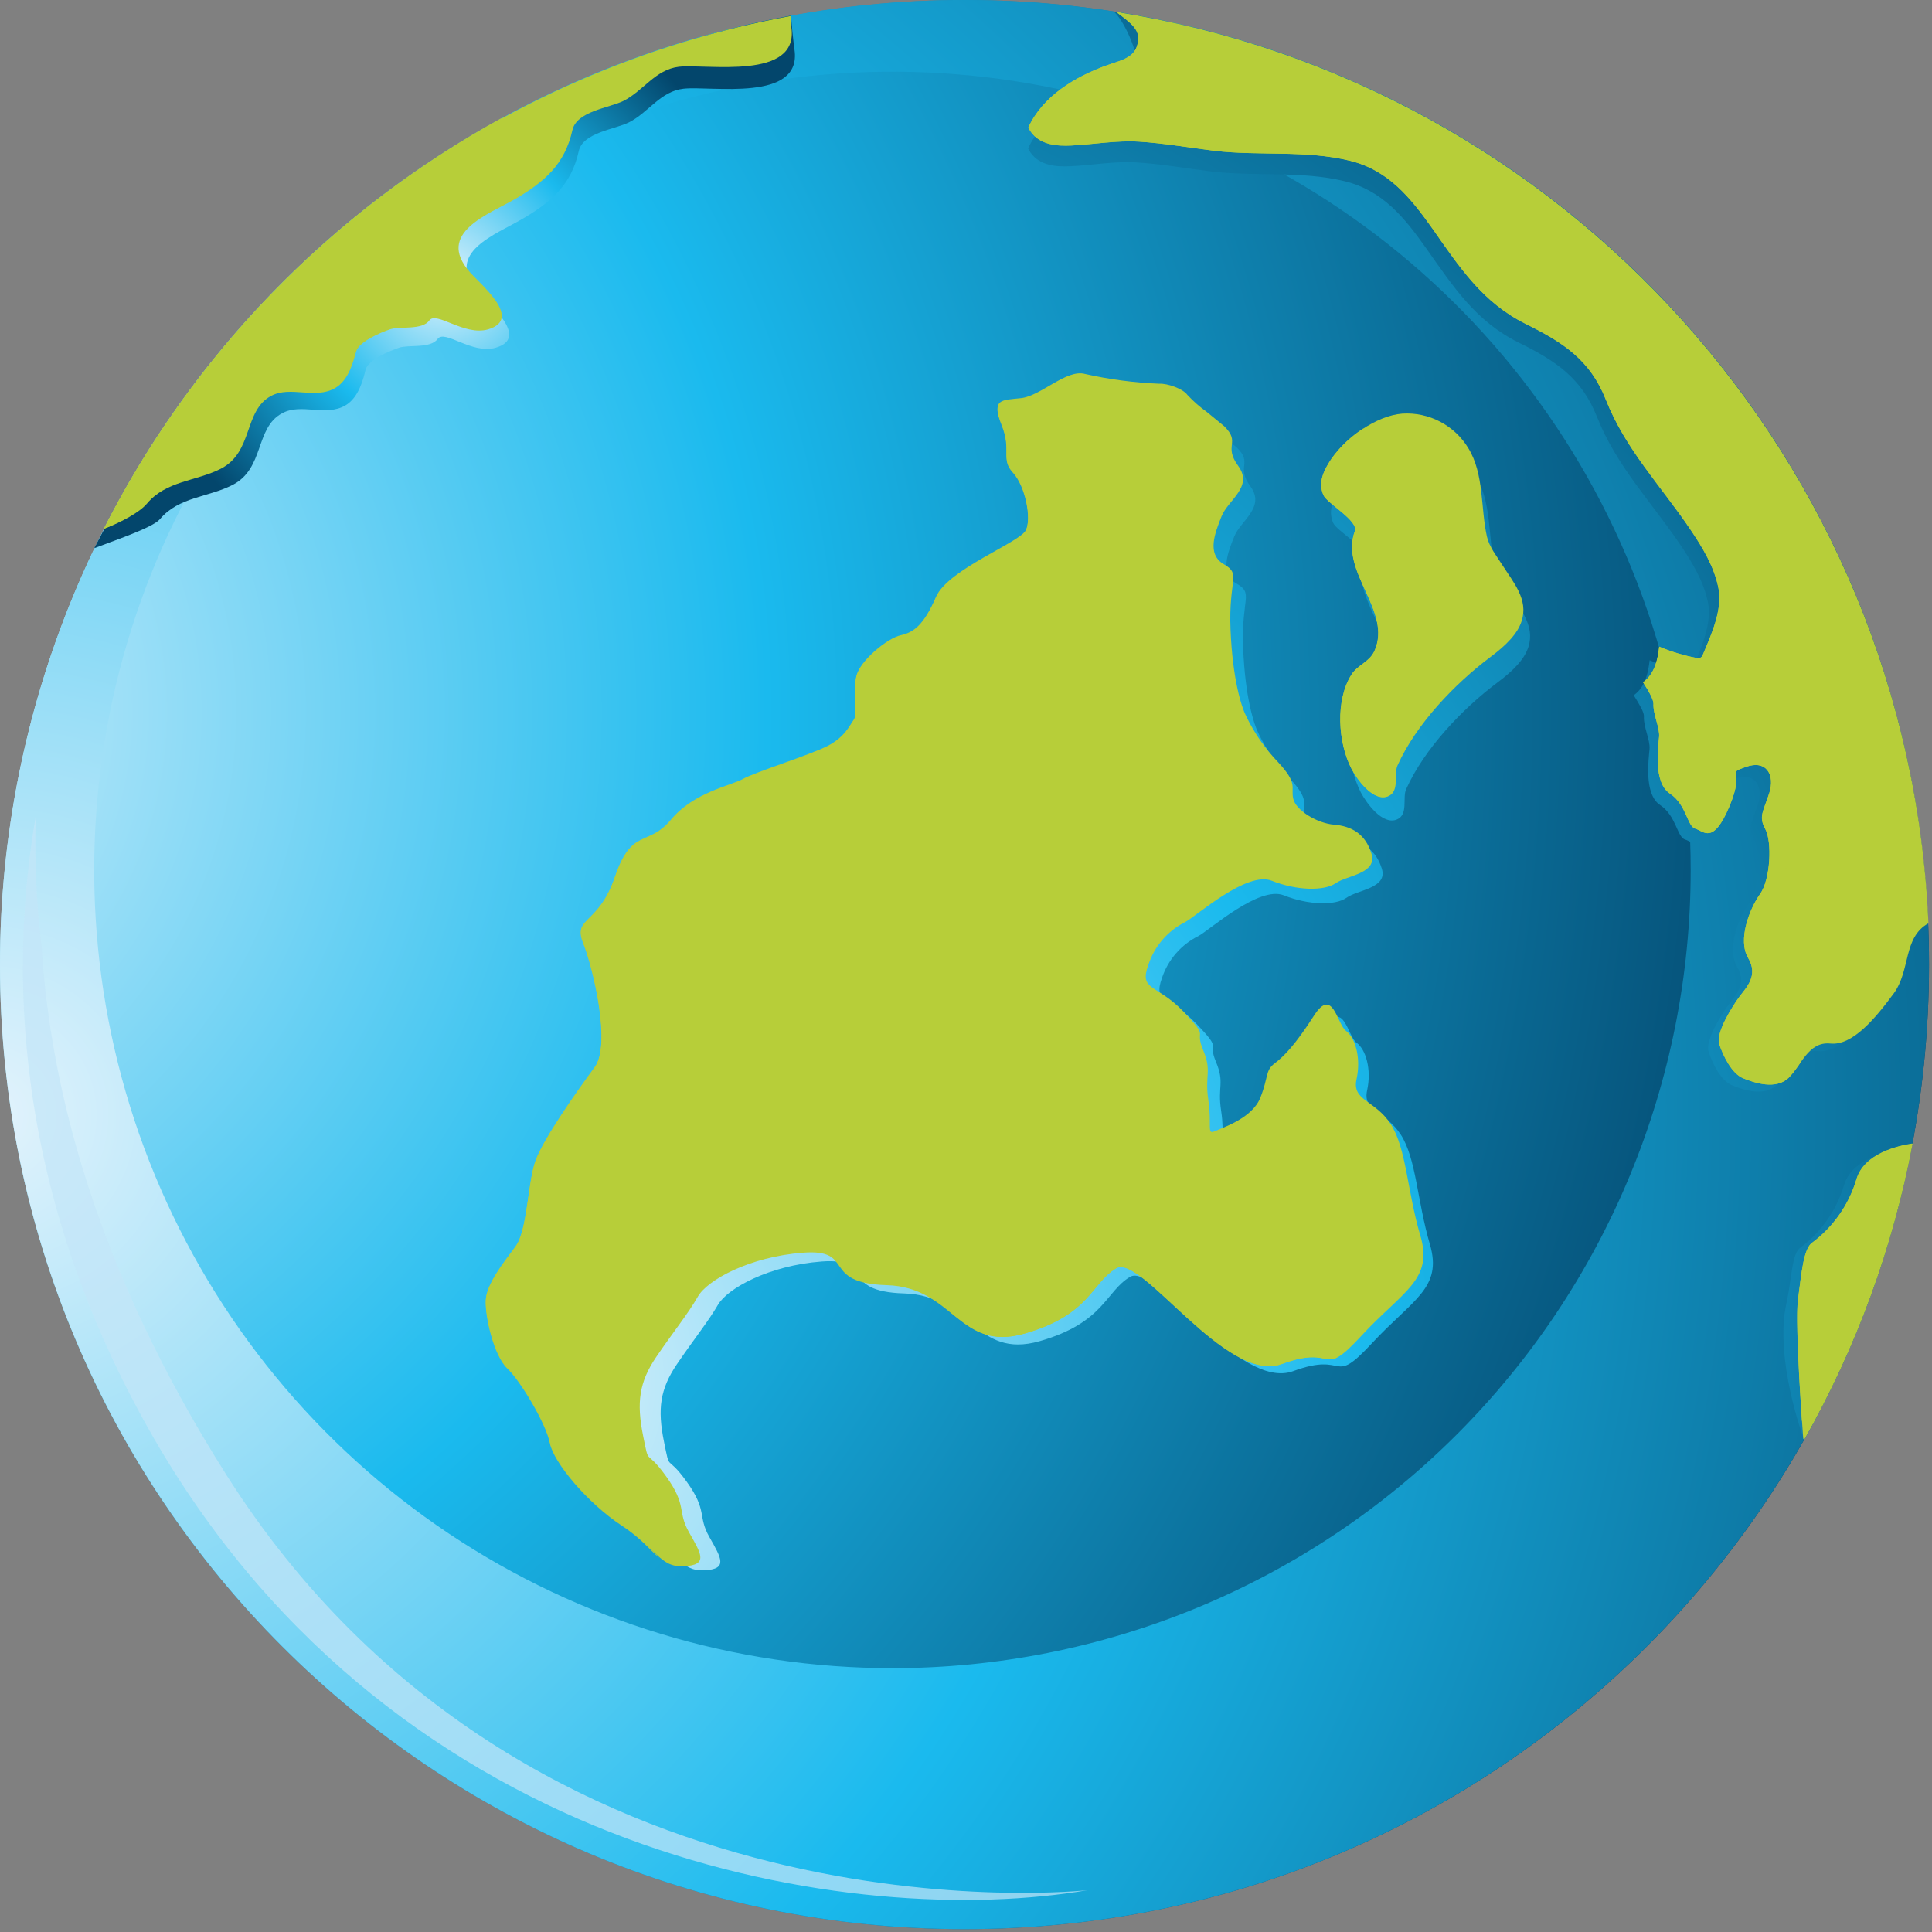 <svg  viewBox="0 0 369 369" fill="none" xmlns="http://www.w3.org/2000/svg">
<rect x="0" y="0" width="369" height="369" fill="#808080" stroke="none"/>
<g clip-path="url(#clip0_47_201)">
<path d="M368.43 184.22C368.43 286 286 368.45 184.22 368.45C82.44 368.45 0 286 0 184.22C0 135.362 19.409 88.505 53.957 53.957C88.505 19.409 135.362 0 184.22 0C286 0 368.43 82.48 368.43 184.22Z" fill="url(#paint0_radial_47_201)"/>
<path style="mix-blend-mode:multiply" d="M184.22 0C135.362 0 88.505 19.409 53.957 53.957C19.409 88.505 0 135.362 0 184.22C0 286 82.47 368.45 184.22 368.45C285.97 368.45 368.43 286 368.43 184.22C368.43 82.44 286 0 184.22 0ZM170.47 318.61C140.315 318.614 110.837 309.676 85.762 292.926C60.688 276.175 41.144 252.366 29.601 224.508C18.059 196.65 15.037 165.994 20.917 136.419C26.797 106.843 41.316 79.675 62.637 58.352C83.959 37.028 111.124 22.505 140.699 16.621C170.274 10.737 200.93 13.755 228.789 25.293C256.649 36.832 280.461 56.373 297.214 81.446C313.968 106.518 322.91 135.995 322.91 166.15C322.911 186.17 318.969 205.994 311.309 224.491C303.649 242.987 292.421 259.794 278.266 273.951C264.11 288.109 247.305 299.339 228.809 307.002C210.314 314.664 190.49 318.609 170.47 318.61Z" fill="url(#paint1_radial_47_201)"/>
<g style="mix-blend-mode:multiply">
<path d="M30.53 99.17C34.12 94.88 39.77 95 44.4 92.63C50.57 89.49 48.66 81.72 53.89 78.93C57.55 76.93 62.17 79.63 65.96 77.44C68.58 75.9 69.38 72.37 69.85 70.56C70.32 68.75 74.38 67.03 76.22 66.41C78.06 65.79 82.22 66.62 83.58 64.74C84.94 62.86 90.16 67.74 94.67 66.42C101.3 64.49 93.3 58.02 91.18 55.57C84.8 48.2 94.75 44.79 99.93 41.72C105.34 38.52 109.12 35.29 110.54 28.85C111.33 25.3 117.48 24.7 120.12 23.37C123.86 21.5 126.12 17.42 130.56 16.94C135.82 16.36 153.23 19.59 151.74 9.47C151.64 8.82 151.04 3.71 151.13 2.98C94.49 13.25 43.23 54.94 18 104.7C21.42 103.37 29.16 100.8 30.53 99.17Z" fill="url(#paint2_radial_47_201)"/>
<path d="M212.67 2.18C214.57 3.66 217.1 9.56 217.05 11.55C216.97 15.29 213.95 15.64 210.93 16.74C205.18 18.85 199.07 22.41 196.36 28.36C196.516 28.657 196.689 28.944 196.88 29.22C198.64 31.63 201.72 31.89 204.47 31.75C208.74 31.54 212.9 30.75 217.2 31.03C221.97 31.33 226.64 32.18 231.38 32.75C239.79 33.75 248.58 32.59 256.86 34.62C264.1 36.39 268.29 41.62 272.43 47.47C277.54 54.72 281.86 61.37 290.02 65.41C297.02 68.85 302.08 72.17 305.02 79.62C308.75 89.05 315.34 95.78 320.94 104.06C323.23 107.45 325.41 111.06 326.22 115.12C327.03 119.18 324.82 123.91 323.28 127.66C323.213 127.876 323.066 128.058 322.869 128.17C322.672 128.281 322.44 128.313 322.22 128.26C319.768 127.791 317.371 127.067 315.07 126.1C314.8 128.52 314.23 131.1 312.26 132.62L312.03 132.79C313.13 134.55 314.03 136.03 313.98 136.84C313.88 138.9 315.19 141.28 315.05 143.06C314.91 144.84 313.91 151.65 317.05 153.74C320.19 155.83 320.29 159.9 321.85 160.35C323.41 160.8 325.18 163.51 328.27 156.12C331.36 148.73 327.5 150.12 331.36 148.74C335.22 147.36 336.87 150.21 335.76 153.63C334.65 157.05 333.71 158.02 335.01 160.4C336.31 162.78 336.01 169.88 334.01 172.62C332.01 175.36 329.75 181.27 331.76 184.62C333.77 187.97 331.37 190.24 330.14 191.91C328.91 193.58 325.6 198.71 326.34 200.91C327.08 203.11 328.65 206.39 330.82 207.29C332.99 208.19 336.99 209.48 339.36 207.23C341.73 204.98 343.07 200.29 347.21 200.75C351.35 201.21 355.71 195.94 359.1 191.36C362.34 186.96 360.83 180.8 365.65 178.13C362 91.12 296.85 15.48 212.67 2.18Z" fill="url(#paint3_radial_47_201)"/>
<path d="M352.18 226.42C350.755 231.142 347.862 235.286 343.92 238.25C342.19 239.32 342.23 244.33 341.19 248.96C338.85 259.51 344.46 274.83 344.6 274.96C354.25 257.96 358.99 239.56 362.73 219.67C360.06 220 353.58 221.48 352.18 226.42Z" fill="url(#paint4_radial_47_201)"/>
<path d="M267.53 216.69C264.58 212.14 260.22 212.34 261.11 208.26C262 204.18 260.84 200.42 259.11 199.17C257.38 197.92 256.62 190.75 253.11 196.3C249.6 201.85 247.45 203.96 245.68 205.3C243.91 206.64 244.55 207.89 243.02 211.75C241.49 215.61 236.02 217.36 234.43 218.04C232.84 218.72 233.96 216.91 233.23 212.16C232.5 207.41 233.96 206.92 232.23 202.77C230.5 198.62 233.62 200.9 228.58 195.6C223.54 190.3 220.12 191.73 221.94 186.75C222.521 185.021 223.439 183.424 224.641 182.051C225.842 180.678 227.303 179.556 228.94 178.75C231.18 177.5 240.51 169.13 245.19 171C249.87 172.87 255.03 173 257.19 171.46C259.35 169.92 265.09 169.66 263.92 165.9C262.75 162.14 260.11 160.72 256.92 160.44C253.73 160.16 249.69 157.75 249.2 155.54C248.71 153.33 250.2 152.83 246.36 148.71C243.917 146.164 241.892 143.248 240.36 140.07C239.5 138.38 237.8 133.17 237.43 123.69C237.06 114.21 239.51 113.39 236.19 111.47C232.87 109.55 234.53 105.47 235.73 102.47C236.93 99.47 241.73 96.88 238.84 92.92C235.95 88.96 239.4 88.59 236.19 85.44L232.92 82.76C231.589 81.808 230.359 80.723 229.25 79.52C228.47 78.42 225.58 77.35 223.93 77.44C219.251 77.248 214.599 76.636 210.03 75.61C206.55 74.61 201.71 79.73 198.03 80.15C194.35 80.57 192.43 80.24 194.39 85.09C196.35 89.94 194.13 91.49 196.48 94.01C198.83 96.53 200.07 102.71 198.9 105.01C197.73 107.31 184.24 112.32 182 117.5C179.76 122.68 177.87 124.18 175.36 124.72C172.85 125.26 167.6 129.52 166.99 132.49C166.38 135.46 167.3 139.56 166.55 140.58C165.8 141.6 164.92 143.86 161.55 145.58C158.18 147.3 147.9 150.51 145.67 151.76C143.44 153.01 136.5 154.2 132.14 159.41C127.78 164.62 124.78 160.82 121.62 170.08C118.46 179.34 113.69 177.64 115.62 182.5C117.55 187.36 120.94 201.69 117.8 205.96C114.66 210.23 108.16 219.38 106.67 223.54C105.18 227.7 105.16 236.64 102.89 239.7C100.62 242.76 97.45 246.7 97.3 249.8C97.15 252.9 98.87 260.17 101.3 262.52C103.73 264.87 108.61 272.93 109.3 276.6C109.99 280.27 116.46 287.94 122.85 292.13C129.24 296.32 129.85 300.13 134.48 299.92C139.11 299.71 137.77 297.6 135.48 293.55C133.19 289.5 135.19 288.6 131.16 283C127.13 277.4 128.06 281.5 126.81 275.32C125.56 269.14 126.05 265.32 129.29 260.55C132.53 255.78 135.29 252.38 137.12 249.22C138.95 246.06 146.89 241.7 156.92 240.94C166.95 240.18 160.06 246.67 172.69 247.04C185.32 247.41 186.26 259.69 198.59 256.15C210.92 252.61 211.11 246.69 215.84 243.87C220.57 241.05 236.55 265.74 247.02 261.87C257.49 258 254.16 265.02 262.02 256.57C269.88 248.12 275.56 246.04 273.1 237.64C270.64 229.24 270.5 221.25 267.53 216.69Z" fill="url(#paint5_radial_47_201)"/>
<path d="M285.4 107.7C284.19 102.29 284.89 95.96 281.91 91.06C280.633 88.932 278.795 87.196 276.597 86.043C274.399 84.889 271.927 84.362 269.45 84.52C264.55 84.89 258.8 89.09 256.13 93.03C254.71 95.13 253.56 97.4 254.63 99.87C255.29 101.4 261.26 104.7 260.54 106.62C257.69 114.39 267.66 121.62 264.23 129.22C263.23 131.31 261.09 131.8 259.92 133.62C256.85 138.44 257.36 146.45 259.92 151.37C260.92 153.27 264.03 157.69 266.81 156.51C269.04 155.56 267.81 152.41 268.57 150.71C272.07 142.97 279.31 135.36 286.01 130.35C289.09 128.05 291.17 125.9 291.92 123.55C293.21 119.55 290.35 116.24 288.28 113.02C287.21 111.35 285.85 109.68 285.4 107.7Z" fill="url(#paint6_radial_47_201)"/>
</g>
<path d="M28.08 96.17C31.73 91.81 37.44 91.93 42.15 89.54C48.43 86.34 46.48 78.46 51.78 75.62C55.51 73.62 60.19 76.34 64.03 74.11C66.68 72.55 67.49 68.96 68.03 67.11C68.57 65.26 72.63 63.53 74.49 62.9C76.35 62.27 80.63 63.11 81.98 61.22C83.33 59.33 88.63 64.22 93.22 62.91C99.95 60.91 91.82 54.39 89.68 51.91C83.2 44.45 93.3 40.97 98.56 37.91C104.05 34.66 107.87 31.38 109.33 24.84C110.14 21.24 116.33 20.62 119.06 19.28C122.85 17.38 125.16 13.28 129.66 12.75C134.98 12.16 152.66 15.44 151.14 5.17C151.046 4.46 151.046 3.74 151.14 3.03C123.183 8.137 96.785 19.637 74.007 36.632C51.229 53.626 32.688 75.656 19.83 101C23.29 99.68 26.69 97.83 28.08 96.17Z" fill="#B7CE39"/>
<path d="M213.19 2.28C215.12 3.78 217.43 5.21 217.4 7.28C217.31 11.08 214.23 11.43 211.18 12.55C205.35 14.69 199.18 18.31 196.41 24.34C196.552 24.649 196.723 24.943 196.92 25.22C198.7 27.67 201.83 27.93 204.64 27.79C208.96 27.57 213.19 26.79 217.53 27.05C222.38 27.35 227.13 28.21 231.94 28.8C240.48 29.8 249.41 28.64 257.81 30.69C265.16 32.49 269.4 37.75 273.61 43.69C278.78 51.06 283.18 57.8 291.47 61.9C298.54 65.4 303.71 68.75 306.7 76.32C310.5 85.9 317.19 92.73 322.86 101.13C325.18 104.57 327.41 108.23 328.22 112.36C329.03 116.49 326.81 121.29 325.22 125.08C325.155 125.298 325.009 125.482 324.811 125.596C324.614 125.709 324.381 125.743 324.16 125.69C321.669 125.226 319.235 124.495 316.9 123.51C316.63 125.95 316.05 128.51 314.05 130.13L313.8 130.29C314.94 132.07 315.8 133.59 315.8 134.4C315.7 136.48 317.03 138.91 316.88 140.72C316.73 142.53 315.71 149.43 318.93 151.56C322.15 153.69 322.22 157.82 323.8 158.27C325.38 158.72 327.18 161.47 330.32 153.98C333.46 146.49 329.53 147.9 333.44 146.48C337.35 145.06 339.05 147.97 337.92 151.48C336.79 154.99 335.84 155.93 337.16 158.34C338.48 160.75 338.16 167.97 336.16 170.76C334.16 173.55 331.84 179.53 333.88 182.95C335.92 186.37 333.49 188.64 332.23 190.35C330.97 192.06 327.62 197.24 328.38 199.47C329.14 201.7 330.74 205.04 332.93 205.94C335.12 206.84 339.18 208.17 341.6 205.87C344.02 203.57 345.35 198.87 349.6 199.31C353.85 199.75 358.24 194.42 361.67 189.77C364.96 185.31 363.42 179.06 368.32 176.34C364.53 88 298.62 15.78 213.19 2.28Z" fill="#B7CE39"/>
<path d="M354.55 225.32C353.111 230.11 350.178 234.315 346.18 237.32C344.42 238.42 344.06 243.43 343.41 248.21C342.76 252.99 344.41 274.78 344.41 274.78L344.63 274.92C354.584 257.362 361.565 238.277 365.29 218.44C362.55 218.84 356 220.31 354.55 225.32Z" fill="#B7CE39"/>
<path d="M265.61 214.68C262.61 210.06 258.18 210.27 259.09 206.13C260 201.99 258.82 198.18 257.09 196.9C255.36 195.62 254.57 188.36 250.96 193.98C247.35 199.6 245.21 201.77 243.42 203.12C241.63 204.47 242.28 205.75 240.71 209.67C239.14 213.59 233.57 215.35 232 216.06C230.43 216.77 231.5 214.9 230.78 210.06C230.06 205.22 231.53 204.72 229.78 200.52C228.03 196.32 231.19 198.62 226.07 193.24C220.95 187.86 217.48 189.32 219.34 184.24C219.92 182.482 220.842 180.857 222.054 179.458C223.266 178.059 224.743 176.914 226.4 176.09C228.67 174.83 238.15 166.33 242.9 168.22C247.65 170.11 252.9 170.22 255.11 168.69C257.32 167.16 263.11 166.87 261.94 163.04C260.77 159.21 258.08 157.78 254.81 157.51C251.54 157.24 247.47 154.77 246.99 152.51C246.51 150.25 247.99 149.75 244.1 145.56C241.622 142.981 239.569 140.024 238.02 136.8C237.13 135.08 235.41 129.8 235.02 120.18C234.63 110.56 237.14 109.71 233.76 107.77C230.38 105.83 232.09 101.71 233.31 98.61C234.53 95.51 239.42 93 236.5 89C233.58 85 237.07 84.6 233.82 81.41L230.49 78.68C229.144 77.717 227.897 76.622 226.77 75.41C225.98 74.29 223.05 73.2 221.37 73.29C216.617 73.096 211.891 72.473 207.25 71.43C203.71 70.43 198.82 75.62 195.03 76.04C191.24 76.46 189.36 76.13 191.33 81.04C193.3 85.95 191.09 87.53 193.47 90.1C195.85 92.67 197.11 98.92 195.93 101.27C194.75 103.62 181.06 108.73 178.78 113.99C176.5 119.25 174.58 120.78 172.05 121.32C169.52 121.86 164.17 126.19 163.55 129.21C162.93 132.23 163.86 136.39 163.09 137.42C162.32 138.45 161.44 140.75 158.02 142.49C154.6 144.23 144.16 147.49 141.9 148.77C139.64 150.05 132.58 151.25 128.16 156.54C123.74 161.83 120.69 157.97 117.49 167.36C114.29 176.75 109.43 175.04 111.4 179.98C113.37 184.92 116.79 199.45 113.6 203.78C110.41 208.11 103.82 217.4 102.3 221.62C100.78 225.84 100.78 234.92 98.47 238.04C96.16 241.16 92.94 245.18 92.8 248.27C92.66 251.36 94.37 258.8 96.89 261.18C99.41 263.56 104.33 271.75 105.05 275.48C105.77 279.21 112.32 286.99 118.8 291.24C125.28 295.49 125.88 299.4 130.61 299.15C135.34 298.9 133.94 296.79 131.61 292.68C129.28 288.57 131.32 287.68 127.23 281.98C123.14 276.28 124.08 280.44 122.82 274.18C121.56 267.92 122.06 263.99 125.33 259.18C128.6 254.37 131.45 250.88 133.27 247.67C135.09 244.46 143.19 240.03 153.37 239.26C163.55 238.49 156.56 245.08 169.37 245.46C182.18 245.84 183.14 258.29 195.66 254.71C208.18 251.13 208.36 245.11 213.16 242.24C217.96 239.37 234.16 264.44 244.81 260.52C255.46 256.6 252.06 263.74 260 255.15C267.94 246.56 273.8 244.5 271.28 236C268.76 227.5 268.62 219.3 265.61 214.68Z" fill="#B7CE39"/>
<path d="M284 102.51C282.76 97.03 283.49 90.58 280.46 85.63C279.165 83.475 277.303 81.718 275.078 80.549C272.853 79.38 270.349 78.844 267.84 79C262.84 79.39 257.03 83.64 254.31 87.64C252.88 89.78 251.69 92.08 252.78 94.58C253.46 96.15 259.52 99.49 258.78 101.45C255.87 109.32 265.99 116.7 262.51 124.38C261.51 126.5 259.32 126.99 258.14 128.85C255.03 133.72 255.54 141.85 258.14 146.85C259.14 148.77 262.31 153.27 265.14 152.07C267.41 151.07 266.14 147.89 266.92 146.19C270.47 138.32 277.83 130.61 284.63 125.51C287.75 123.18 289.87 121 290.63 118.6C291.95 114.5 289.03 111.21 286.94 107.92C285.86 106.21 284.47 104.52 284 102.51Z" fill="#B7CE39"/>
<g style="mix-blend-mode:screen">
<path d="M29.66 94.49C34 90.49 36.36 85.92 38.79 80.6C41.36 75 43.9 69 48.23 64.47C53.013 59.674 58.27 55.375 63.92 51.64C70.66 47 77.79 42.58 83.86 37C86.37 34.68 87.79 31.79 89.92 29.18C91.83 26.84 93.85 24.58 95.98 22.44C63.26 40.354 36.716 67.738 19.83 101C21.286 100.42 22.705 99.752 24.08 99C26.034 97.617 27.898 96.11 29.66 94.49Z" fill="#B7CE39"/>
<path d="M337.18 204.22C334.18 203.08 332.97 199.93 333.25 196.88C333.62 192.98 334.86 190.11 337.89 187.59C342.75 183.54 338.6 176.88 339.44 171.43C340.44 164.56 345.98 158.79 344.16 151.49C342.63 145.37 338.7 140.38 335.83 134.87C331.73 138.26 327.83 141.87 325.14 146.55C325.063 146.678 324.953 146.785 324.823 146.858C324.692 146.932 324.545 146.971 324.395 146.971C324.245 146.971 324.098 146.932 323.967 146.858C323.837 146.785 323.727 146.678 323.65 146.55C321.5 141.68 316.29 133.35 322.95 130.01C325.03 129.01 327.42 128.66 329.49 127.56C332.15 126.15 333.38 123.62 334.18 120.79C335.4 116.44 335.92 111.98 336.78 107.58C332.31 107.89 330.59 107.33 327.37 103.26C323 97.73 321 90.61 317.58 84.5C315.73 81.192 314.222 77.704 313.08 74.09C312.17 71.23 311.68 67.64 310.08 65.09C309.02 63.32 306.56 63.31 304.76 62.71C301.871 61.798 299.124 60.485 296.6 58.81C293.4 56.6 290.46 54.11 287.45 51.67C284.65 49.4 281.62 47.38 279.22 44.67C274.33 39.19 270.5 30.59 263.5 27.56C255.87 24.26 247.72 26.9 239.76 26.44C231.8 25.98 223.65 25.1 216.14 22C216.015 21.959 215.9 21.892 215.803 21.803C215.706 21.713 215.629 21.605 215.578 21.483C215.527 21.362 215.502 21.231 215.506 21.099C215.51 20.968 215.542 20.838 215.6 20.72C217.04 17.37 223.53 9.88 219.65 6.53C217.85 4.97 215.65 4.05 214.06 2.43L213.19 2.28C215.12 3.78 217.43 5.21 217.4 7.28C217.31 11.08 214.23 11.43 211.18 12.55C205.35 14.69 199.18 18.31 196.41 24.34C196.552 24.649 196.723 24.943 196.92 25.22C198.7 27.67 201.83 27.93 204.64 27.79C208.96 27.57 213.19 26.79 217.53 27.05C222.38 27.35 227.13 28.21 231.94 28.8C240.48 29.8 249.41 28.64 257.81 30.69C265.16 32.49 269.4 37.75 273.61 43.69C278.78 51.06 283.18 57.8 291.47 61.9C298.54 65.4 303.71 68.75 306.7 76.32C310.5 85.9 317.19 92.73 322.86 101.13C325.18 104.57 327.41 108.23 328.22 112.36C329.03 116.49 326.81 121.29 325.22 125.08C325.155 125.298 325.008 125.482 324.811 125.596C324.614 125.709 324.381 125.743 324.16 125.69C321.669 125.226 319.235 124.495 316.9 123.51C316.63 125.95 316.05 128.51 314.05 130.13L313.8 130.29C314.94 132.07 315.8 133.59 315.8 134.4C315.7 136.48 317.03 138.91 316.88 140.72C316.73 142.53 315.71 149.43 318.93 151.56C322.15 153.69 322.22 157.82 323.8 158.27C325.38 158.72 327.18 161.47 330.32 153.98C333.46 146.49 329.53 147.9 333.44 146.48C337.35 145.06 339.05 147.97 337.92 151.48C336.79 154.99 335.84 155.93 337.16 158.34C338.48 160.75 338.16 167.97 336.16 170.76C334.16 173.55 331.84 179.53 333.88 182.95C335.92 186.37 333.49 188.64 332.23 190.35C330.97 192.06 327.62 197.24 328.38 199.47C329.14 201.7 330.74 205.04 332.93 205.94C335.12 206.84 339.18 208.17 341.6 205.87C342.478 204.927 343.268 203.906 343.96 202.82C341.82 204.12 339.52 205.12 337.18 204.22Z" fill="#B7CE39"/>
<path d="M347.34 263.69C348.97 257.69 342.63 251.03 347.34 245.55C349.22 243.34 351.63 242.03 354.1 240.55C358.02 238.28 359.69 235.91 361.49 231.82C361.906 230.854 362.377 229.912 362.9 229C363.77 225.49 364.58 222 365.26 218.4C362.55 218.8 355.97 220.27 354.55 225.28C353.111 230.07 350.178 234.275 346.18 237.28C344.42 238.38 344.06 243.39 343.41 248.17C342.91 251.79 343.74 265.17 344.16 271.43C345.19 268.65 346.76 265.81 347.34 263.69Z" fill="#B7CE39"/>
<path d="M120 291.59C117.33 289.15 112.42 285.01 112.42 280.94C112.42 279.47 112.87 278.04 112.87 276.57C112.87 274.06 110.72 272.04 109.17 270.3C106.97 267.83 105.07 265.3 103.03 262.65C99.73 258.45 97.76 254.22 98.96 248.79C100.39 242.48 104.71 237.79 107.24 231.96C109.97 225.73 108.88 218.37 112.32 212.49C115.39 207.3 122.08 203.33 123.58 197.36C125.25 190.7 120.82 185.59 119.78 179.36C118.33 170.71 123.22 163.86 130.67 160.11C133.583 158.822 136.305 157.139 138.76 155.11C140.206 153.617 141.801 152.277 143.52 151.11C147.89 148.54 153.52 147.83 158.46 146.82C162.52 145.99 166.2 145.13 170.32 146.05C171.14 146.24 174.83 147.52 175.13 146.05C175.64 143.61 174.85 140.81 174.13 138.46C172.38 132.54 170.35 129.23 176.13 125.12C184.13 119.4 188.73 109.6 197.63 105.12C199.056 104.504 200.587 104.164 202.14 104.12C202.978 104.106 203.811 103.988 204.62 103.77C207.01 102.88 205.62 98.53 204.69 97.61C203.39 96.3 199.78 93.2 201.43 90.92C203.08 88.64 206.43 86.92 203.53 83.92C202.29 82.58 200.94 81.37 199.73 80.02C198.52 78.67 197.73 76.7 199.04 75.29C201.04 73.17 204.66 73.45 207.29 73.61C209.864 73.771 212.447 73.539 214.95 72.92C212.347 72.649 209.764 72.205 207.22 71.59C203.68 70.59 198.79 75.78 195 76.2C191.21 76.62 189.33 76.29 191.3 81.2C193.27 86.11 191.06 87.69 193.44 90.26C195.82 92.83 197.08 99.08 195.9 101.43C194.72 103.78 181.03 108.89 178.75 114.15C176.47 119.41 174.55 120.94 172.02 121.48C169.49 122.02 164.14 126.35 163.52 129.37C162.9 132.39 163.83 136.55 163.06 137.58C162.29 138.61 161.41 140.91 157.99 142.65C154.57 144.39 144.13 147.65 141.87 148.93C139.61 150.21 132.55 151.41 128.13 156.7C123.71 161.99 120.66 158.13 117.46 167.52C114.26 176.91 109.4 175.2 111.37 180.14C113.34 185.08 116.76 199.61 113.57 203.94C110.38 208.27 103.79 217.56 102.27 221.78C100.75 226 100.75 235.08 98.44 238.2C96.13 241.32 92.91 245.34 92.77 248.43C92.63 251.52 94.34 258.96 96.86 261.34C99.38 263.72 104.3 271.91 105.02 275.64C105.74 279.37 112.29 287.15 118.77 291.4C122.46 293.81 124.23 296.11 125.95 297.6C124.105 295.464 122.117 293.456 120 291.59Z" fill="#B7CE39"/>
<path d="M249.34 256.31C244.34 256.22 240.2 259.73 235.44 256.2C230.815 252.698 226.97 248.27 224.15 243.2C223.15 241.39 222.53 239.2 220.61 238.1C217.687 236.467 214.578 235.191 211.35 234.3C202.49 231.93 202.77 239.36 199.35 244.98C197.27 248.42 193.58 251.8 189.28 251.37C186.58 251.12 183.91 250.53 181.2 250.37C185.2 253.55 188.55 256.74 195.7 254.69C208.23 251.11 208.4 245.09 213.2 242.22C218 239.35 234.2 264.42 244.85 260.5C252.4 257.72 252.9 260.5 255.38 259.27C253.69 257.82 252 256.36 249.34 256.31Z" fill="#B7CE39"/>
<path d="M263 148.5C260.53 145.74 260.18 141.33 259.7 137.84C259.24 134.55 259.7 132.43 261.99 129.98C264.53 127.22 270.15 122.81 268.23 118.62C266.03 113.83 265.29 109.2 264.88 103.97C264.6 100.37 264.36 96.38 262.19 93.31C261.37 92.16 259.7 90.93 259.1 89.59C258.02 87.16 258.81 84.33 260.47 81.79C258.053 83.316 255.954 85.296 254.29 87.62C252.86 89.76 251.67 92.06 252.76 94.56C253.44 96.13 259.5 99.47 258.76 101.43C255.85 109.3 265.97 116.68 262.49 124.36C261.49 126.48 259.3 126.97 258.12 128.83C255.01 133.7 255.52 141.83 258.12 146.83C259.12 148.75 262.29 153.25 265.12 152.05C265.613 151.849 266.011 151.466 266.23 150.98C265.03 150.328 263.94 149.491 263 148.5Z" fill="#B7CE39"/>
</g>
<g style="mix-blend-mode:color-dodge" opacity="0.7">
<path d="M43.18 281.6C18.27 242.25 9.71 207.85 8 181.46C8.011 181.377 8.011 181.293 8 181.21C6.975 172.848 6.58 164.421 6.82 156C2.01 183.54 1.82 227 29.51 274.91C76.37 355.81 163.71 368.54 207.69 361.02C207.69 361 101 373 43.18 281.6Z" fill="#C3E6F8"/>
</g>
</g>
<defs>
<radialGradient id="paint0_radial_47_201" cx="0" cy="0" r="1" gradientUnits="userSpaceOnUse" gradientTransform="translate(-39.91 136.57) scale(397.66 397.66)">
<stop stop-color="#E3F3FC"/>
<stop offset="0.47" stop-color="#1ABAEE"/>
<stop offset="0.98" stop-color="#03466C"/>
</radialGradient>
<radialGradient id="paint1_radial_47_201" cx="0" cy="0" r="1" gradientUnits="userSpaceOnUse" gradientTransform="translate(-2.31 212.93) scale(460.2 460.2)">
<stop stop-color="#E3F3FC"/>
<stop offset="0.47" stop-color="#1ABAEE"/>
<stop offset="0.98" stop-color="#03466C"/>
</radialGradient>
<radialGradient id="paint2_radial_47_201" cx="0" cy="0" r="1" gradientUnits="userSpaceOnUse" gradientTransform="translate(84.92 53.84) scale(59.43 59.43)">
<stop stop-color="#E3F3FC"/>
<stop offset="0.47" stop-color="#1ABAEE"/>
<stop offset="0.98" stop-color="#03466C"/>
</radialGradient>
<radialGradient id="paint3_radial_47_201" cx="0" cy="0" r="1" gradientUnits="userSpaceOnUse" gradientTransform="translate(90.52 264.04) scale(356.15 356.15)">
<stop stop-color="#E3F3FC"/>
<stop offset="0.47" stop-color="#1ABAEE"/>
<stop offset="0.98" stop-color="#03466C"/>
</radialGradient>
<radialGradient id="paint4_radial_47_201" cx="0" cy="0" r="1" gradientUnits="userSpaceOnUse" gradientTransform="translate(85.22 262.55) scale(362.76 362.76)">
<stop stop-color="#E3F3FC"/>
<stop offset="0.47" stop-color="#1ABAEE"/>
<stop offset="0.98" stop-color="#03466C"/>
</radialGradient>
<radialGradient id="paint5_radial_47_201" cx="0" cy="0" r="1" gradientUnits="userSpaceOnUse" gradientTransform="translate(93.52 263.59) scale(355.82 355.82)">
<stop stop-color="#E3F3FC"/>
<stop offset="0.47" stop-color="#1ABAEE"/>
<stop offset="0.98" stop-color="#03466C"/>
</radialGradient>
<radialGradient id="paint6_radial_47_201" cx="0" cy="0" r="1" gradientUnits="userSpaceOnUse" gradientTransform="translate(93.29 265.05) scale(355.73 355.73)">
<stop stop-color="#E3F3FC"/>
<stop offset="0.47" stop-color="#1ABAEE"/>
<stop offset="0.98" stop-color="#03466C"/>
</radialGradient>
<clipPath id="clip0_47_201">
<rect width="368.43" height="368.45" fill="white"/>
</clipPath>
</defs>
</svg>
